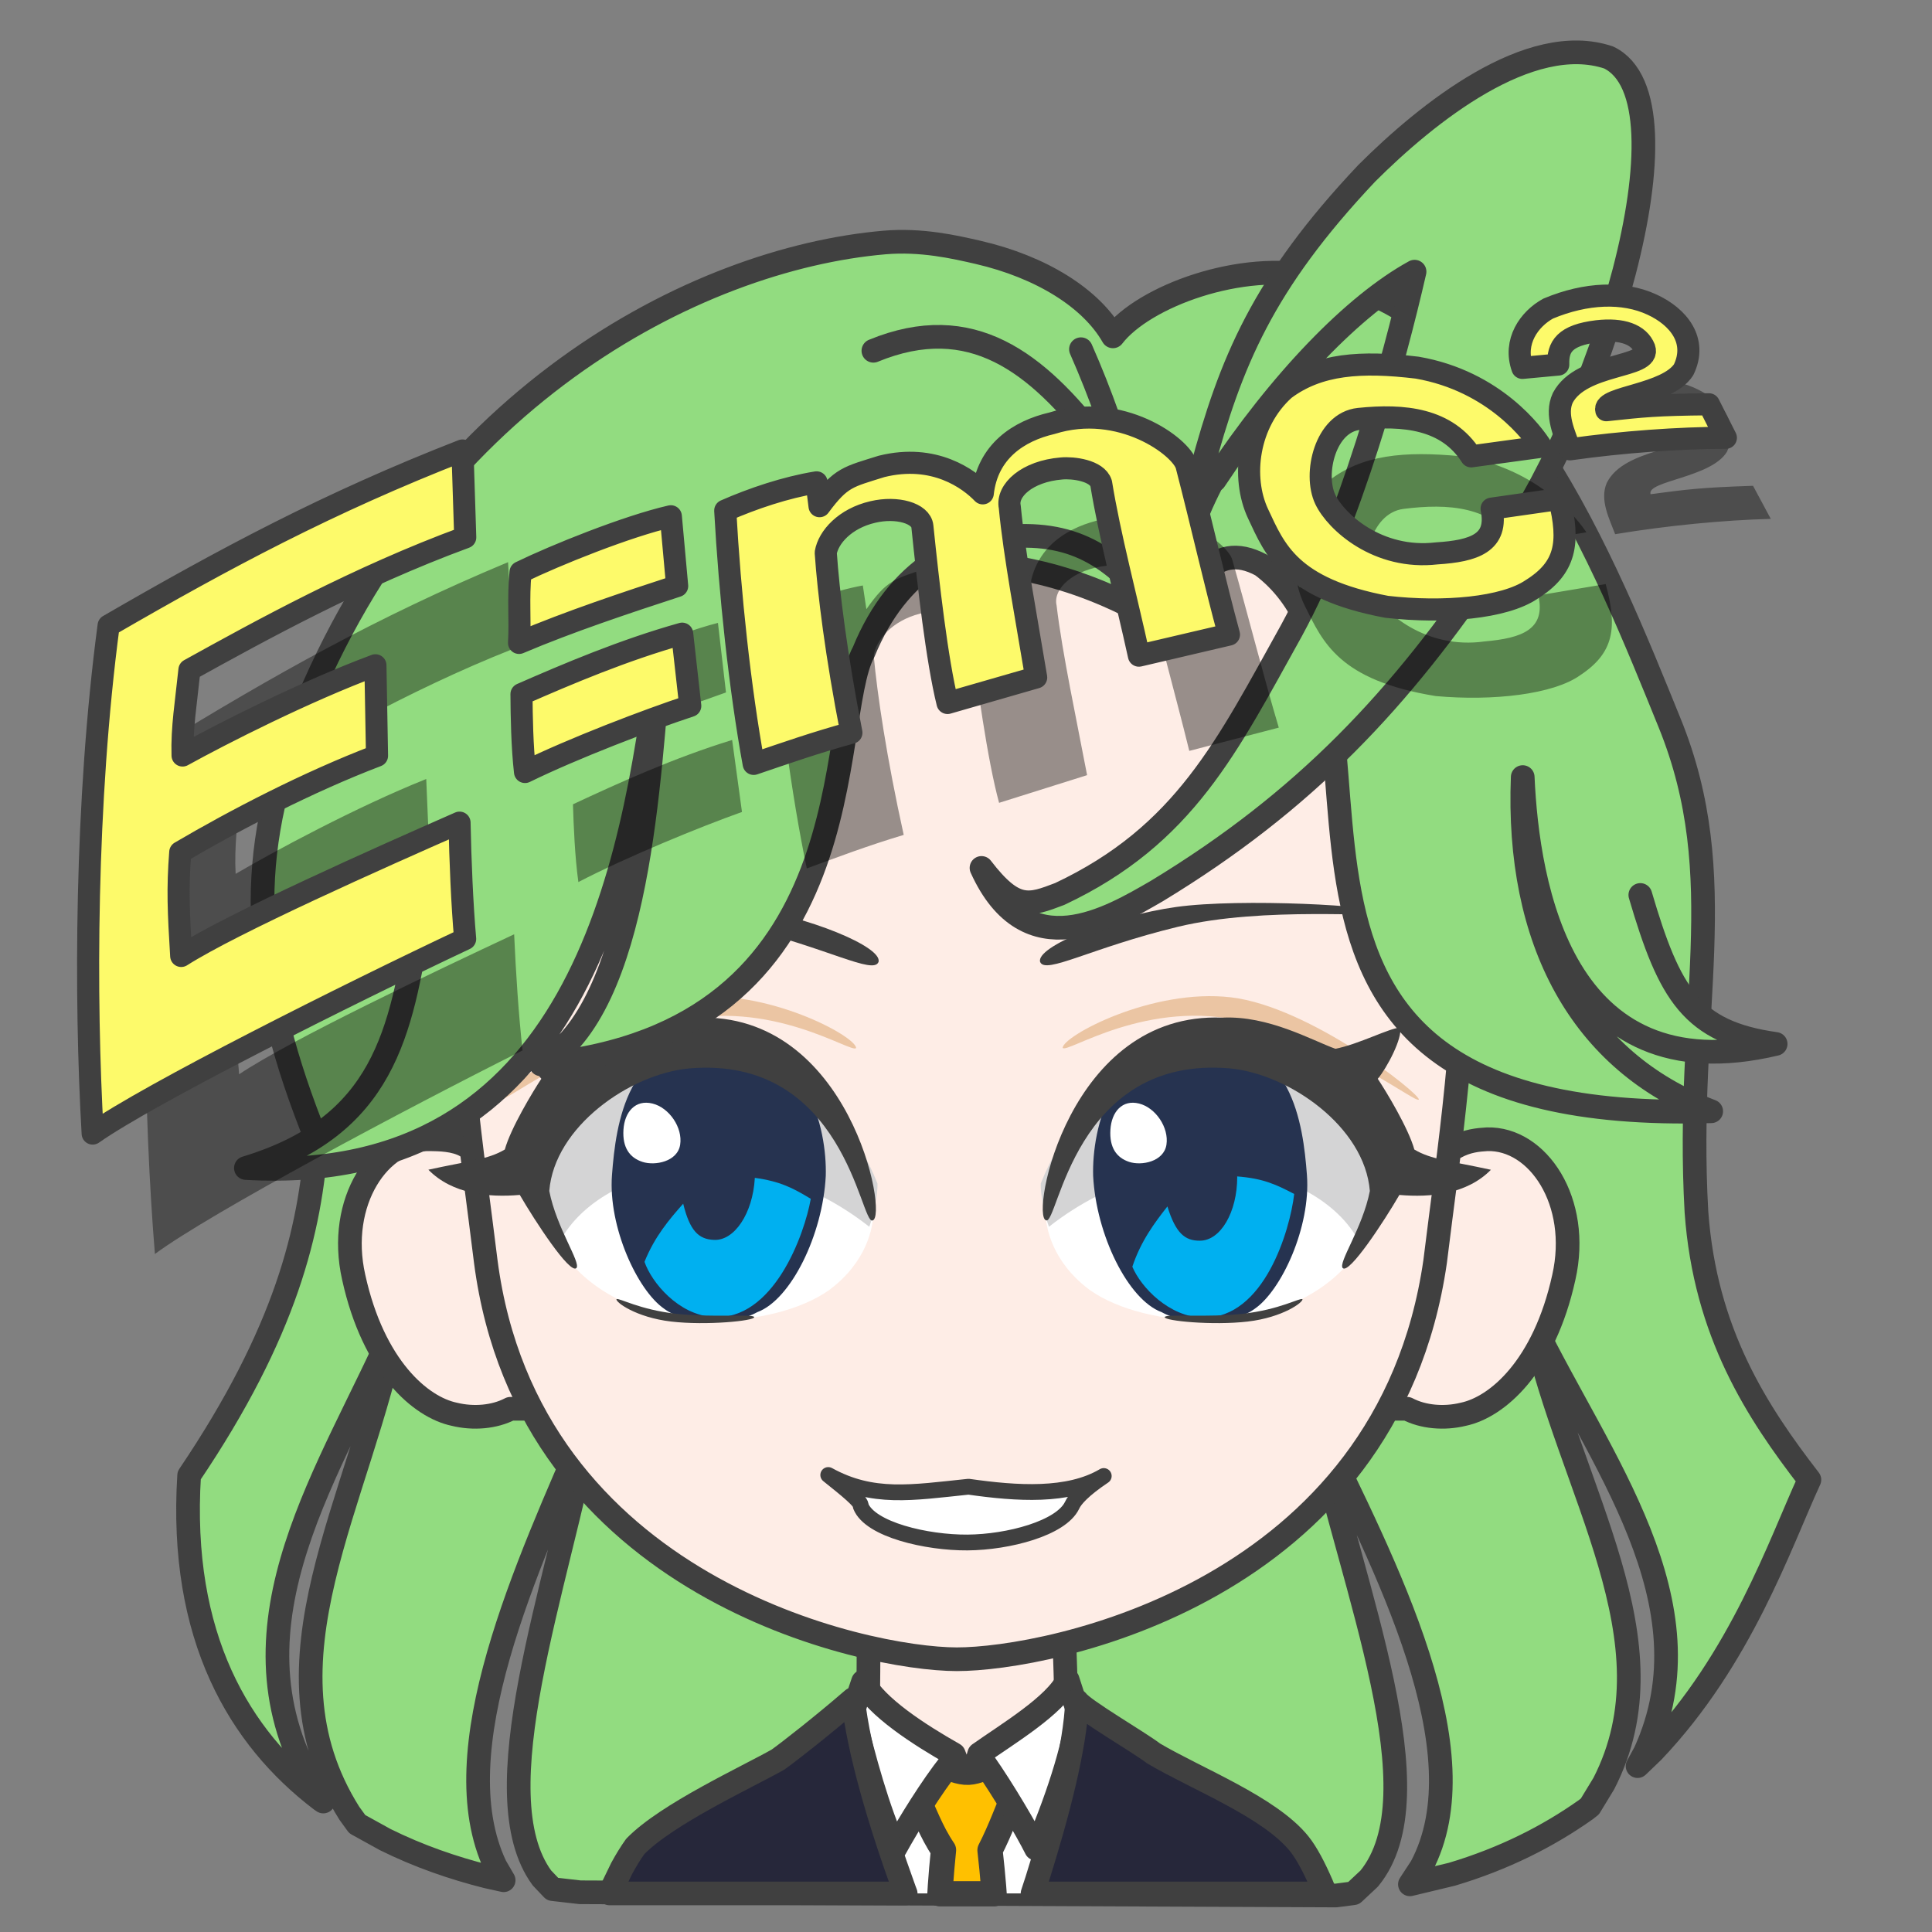 <svg width="2805" height="2805" xmlns="http://www.w3.org/2000/svg" xmlns:xlink="http://www.w3.org/1999/xlink" xml:space="preserve" overflow="hidden"><rect width="100%" height="100%" fill="#808080" stroke="none"/><g transform="translate(-833 -936)"><path d="M2117.1 1288.09C2170.66 1283.48 2218.9 1294.5 2253.3 1302.46 2345.05 1323.7 2417.28 1369.01 2448.81 1424.34 2493.34 1366.23 2635.73 1313.51 2743.65 1338.03 3019.52 1386.9 3164.81 1758.88 3256.87 1985.15 3348.94 2211.42 3279.21 2400.08 3296.02 2695.67 3308.64 2871.49 3384.32 2986.36 3460 3084.43 3417.23 3177.22 3361.27 3343.77 3232.66 3478.95L3210.54 3500.17 3221.56 3479.9C3320.42 3262.89 3154.32 3054.11 3058.71 2857.58 3112.41 3101.93 3267.53 3318.73 3161.58 3525.39L3141.32 3558.7 3135.51 3563.28C3080.91 3601.96 3016.76 3634.56 2940.87 3657.19L2880 3671.8 2896.57 3646.5C2985.55 3479.75 2845.61 3211.19 2743.17 3000.61 2796.87 3244.97 2921.05 3541.37 2820.89 3663.45L2798.26 3684.64 2772.79 3688 1675.18 3683.32 1635.27 3678.75 1619.78 3662.47C1530.55 3540.39 1641.18 3243.99 1689.02 2999.64 1597.76 3210.21 1473.09 3478.77 1552.36 3645.52L1564.22 3665.85 1539.62 3660.4C1491.24 3648.22 1440.91 3630.94 1392.4 3606.89L1351.62 3584.37 1340.17 3568.55C1201.67 3348.58 1356.65 3118.41 1407.91 2856.6 1316.65 3067.17 1153.3 3291.8 1285.42 3525.55L1302.35 3551.58 1298.94 3549.25C1180.54 3459.01 1092.95 3312.61 1107.6 3078.17 1248.53 2869.58 1283.46 2721.59 1292.57 2590.61 1199.37 2359.45 1189.22 2191.15 1262.14 1998 1444.78 1514.27 1844.41 1311.59 2117.1 1288.09Z" stroke="#404040" stroke-width="34.375" stroke-linecap="round" stroke-linejoin="round" stroke-miterlimit="10" fill="#92DC80" fill-rule="evenodd"/><path d="M100.689 0C98.84 79.836 96.894 90.206 97.677 152.663 83.972 154.528 27.834 183.216 0 194.001 30.346 293.966 148.667 378.98 237.171 377.992 325.675 377.003 449.331 272.574 478 193.222L384.282 152.667C385.065 90.208 383.117 77.408 384.519 2.429L100.689 0Z" stroke="#404040" stroke-width="34.375" stroke-linecap="round" stroke-linejoin="round" stroke-miterlimit="10" fill="#FEEDE6" fill-rule="evenodd" transform="matrix(-1 0 0 1 2478 3280)"/><path d="M2388 3415C2380.12 3511.12 2374.9 3592.77 2364.17 3673.48L2362.16 3685 2117.81 3685 2113.69 3669.47C2094.35 3590.38 2081.65 3511.79 2072 3416.72L2216.99 3495.83 2240.36 3547.43 2259.48 3493.54Z" fill="#FFFFFF" fill-rule="evenodd"/><path d="M2311.5 3464.5 2308.9 3533.03C2296.06 3562.77 2285.63 3592.51 2270.36 3622.26 2272.5 3641.16 2274.19 3658.84 2275.59 3675.72L2276.3 3685.5 2197.68 3685.5 2198.34 3674.1C2199.5 3657.6 2200.95 3640.41 2202.85 3622.02 2184.23 3594.62 2175.3 3567.21 2161.53 3539.81L2160.5 3471.63C2170.5 3482.7 2213.96 3510.28 2239.13 3509.1 2264.29 3507.91 2297.52 3481.68 2311.5 3464.5Z" stroke="#404040" stroke-width="36.667" stroke-linecap="round" stroke-linejoin="round" stroke-miterlimit="10" fill="#FFC000" fill-rule="evenodd"/><path d="M2086.03 3377.5C2104.69 3413.96 2167.68 3454.65 2217.87 3483.06L2224.06 3499.14 2212.7 3496.15C2185.53 3530.31 2152.57 3583.69 2132.81 3619.39 2107.62 3563.66 2087.7 3490.99 2071 3422.18L2086.03 3377.5ZM2383.11 3375 2398 3420.78C2393.69 3472.1 2364.03 3558.75 2337.17 3620 2323.84 3593.29 2289.35 3534.34 2261.76 3495.1L2249.76 3499.14 2254.65 3482.51C2296.89 3452.7 2364.66 3412.29 2383.11 3375Z" stroke="#404040" stroke-width="34.375" stroke-linecap="round" stroke-linejoin="round" stroke-miterlimit="10" fill="#FFFFFF" fill-rule="evenodd"/><path d="M360.257 2.64C351.193 15.603 270.78 62.143 248.996 78.862 186.77 115.64 80.312 156.728 37.62 210.019 26.948 223.341 15.861 244.346 4.77 270.024L0 282 424.878 282 418.476 262.397C388.156 166.036 362.993 69.528 360.257 2.64ZM685.525 0C676.986 76.713 646.426 179.471 611.045 276.831L609.081 282 1039 282 1021.48 245.832C1015.16 234.165 1008.58 223.408 1001.69 213.779 955.871 166.667 839.865 113.369 794.529 87.734 779.496 77.089 729.559 38.118 685.525 0Z" stroke="#404040" stroke-width="34.375" stroke-linecap="round" stroke-linejoin="round" stroke-miterlimit="10" fill="#26273A" fill-rule="evenodd" transform="matrix(-1 0 0 1 2757 3403)"/><path d="M1650.98 0.036C1638.99 0.301 1615.77 0.199 1598.98 10.041L163.429 11.887C145.718 2.046 130.061 0.883 116.972 0.036 43.246-2.084-19.296 90.548 5.535 200.504 34.143 330.583 102.569 389.139 151.67 399.354 179.182 406.083 209.864 403.542 232.923 391.368L1534.98 391.368C1558.05 403.542 1588.74 406.083 1616.27 399.354 1665.39 389.139 1733.84 330.583 1762.46 200.504 1787.3 90.548 1724.74-2.084 1650.98 0.036Z" stroke="#404040" stroke-width="34.375" stroke-linecap="round" stroke-linejoin="round" stroke-miterlimit="10" fill="#FEEDE6" fill-rule="evenodd" transform="matrix(-1 0 0 1 3109 2590)"/><path d="M1473 666.518C1470.86 440.458 1414.77 7.502 730.797 0 77.236 2.902-1.422 444.417 0.019 666.518 0.541 939.935 26.762 1089.61 47.41 1258.83 116.854 1739.28 608.771 1836.08 741.873 1836 874.974 1835.92 1363.87 1731.91 1425.69 1258.83 1446.3 1089.61 1472.48 939.935 1473 666.518Z" stroke="#404040" stroke-width="34.375" stroke-linecap="round" stroke-linejoin="round" stroke-miterlimit="10" fill="#FEEDE6" fill-rule="evenodd" transform="matrix(-1 0 0 1 2964 1509)"/><path d="M2540.39 2252.85C2634.17 2239.66 2839.77 2251.03 2840.71 2261.19 2841.31 2269.71 2669.28 2250.97 2542.89 2281.65 2416.5 2312.32 2350.97 2351.11 2343.16 2332.69 2336.2 2310.69 2446.61 2266.05 2540.39 2252.85Z" fill="#404040" fill-rule="evenodd"/><path d="M2351 2697.86C2445.64 2406.98 2698.03 2405.1 2856 2607.04 2854.8 2676.24 2827.99 2720.24 2782.56 2779.02 2684.56 2879.26 2495.76 2865.52 2415.79 2809.31 2360.11 2768.31 2351.43 2717.34 2351 2697.86Z" fill="#FFFFFF" fill-rule="evenodd"/><path d="M2355.98 2717.05C2537.18 2574.98 2752.86 2630.69 2807.89 2742 2904.08 2579.98 2698.5 2453.03 2617.99 2458.15 2537.48 2463.27 2403.92 2502.96 2344.07 2654.16 2343.22 2669.65 2350.38 2702.93 2355.98 2717.05Z" fill="#D4D4D5" fill-rule="evenodd"/><path d="M2420.09 2643.13C2418.17 2574.88 2446.79 2444.15 2577.75 2444 2708.71 2443.85 2724.87 2566.95 2730.5 2642.22 2736.13 2717.49 2693.38 2809.55 2654.81 2836.07 2623.75 2859.37 2555.59 2861.31 2519.54 2841.06 2470.8 2823.17 2424.42 2728.74 2420.09 2643.13Z" fill="#263350" fill-rule="evenodd"/><path d="M2629.18 2644C2666.42 2646.89 2685.13 2655.38 2712 2669.48 2705.98 2721.76 2668.58 2849.92 2580.45 2849 2530.42 2848.47 2489.34 2804.67 2477 2775.08 2489.52 2737.51 2509.46 2711.15 2527.92 2687.59 2539.95 2726.6 2553.47 2737.56 2575.14 2737.32 2605.04 2737.32 2629.28 2695.93 2629.28 2644.87 2629.25 2644.58 2629.21 2644.29 2629.18 2644Z" fill="#00B0F0" fill-rule="evenodd"/><path d="M2445.17 2576.15C2446.81 2550.07 2462.48 2532.15 2486.72 2538.17 2510.96 2544.19 2530.33 2573.23 2526.52 2597.93 2522.7 2622.63 2490.43 2628.89 2472.3 2622.87 2454.16 2616.84 2443.53 2602.23 2445.17 2576.15Z" fill="#FFFFFF" fill-rule="evenodd"/><path d="M2524.01 2848.32C2524.22 2843.24 2585.02 2849.33 2637.88 2843.35 2690.74 2837.37 2720.1 2820.08 2723.93 2822.17 2725.71 2826.34 2695.74 2848.73 2644.51 2854.71 2593.27 2860.69 2523.23 2853.67 2524.01 2848.32Z" fill="#404040" fill-rule="evenodd"/><path d="M2620.38 2384.01C2735.13 2397.61 2894.48 2523.82 2893.01 2532.47 2887.3 2537.64 2792.25 2458.6 2642.36 2420.04 2499.53 2383.39 2380.15 2467.32 2375.82 2457.22 2376.73 2440 2505.64 2370.41 2620.38 2384.01Z" fill="#EBC5A3" fill-rule="evenodd"/><path d="M2351.81 2707.73C2369.17 2715.28 2392.34 2467.43 2618.79 2487.18 2704.75 2495.38 2814.41 2571.9 2821.83 2665.16 2811.32 2719.1 2775.3 2769.51 2782.51 2777.12 2792.15 2786.06 2842.59 2708.96 2864.69 2670.89 2910.09 2674.85 2962.78 2669.81 2997.6 2634.36 2938.29 2621.38 2910.93 2619.59 2886.43 2604.96 2877.97 2574.27 2845.63 2520.71 2833.31 2502.28 2846.65 2486.54 2869.87 2442.16 2865.63 2428.07 2851.94 2427.93 2804.99 2452.43 2771.76 2458.68 2737.49 2446.35 2674.55 2410.17 2607.64 2413.5 2384.33 2404.28 2328.56 2702.87 2351.81 2707.73Z" fill="#404040" fill-rule="evenodd"/><path d="M0 98C26.553 76.715 48.949 58.979 47.209 52.723 60.813 18.737 142.841-0.431 202.219 0.007 261.597 0.445 338.002 20.704 353.953 53.887 357.999 62.87 370.291 76.56 400 96.541 348.458 66.051 274.12 70.936 203.709 81.004 120.951 72.405 64.44 62.453 0 98Z" stroke="#404040" stroke-width="22.917" stroke-linecap="round" stroke-linejoin="round" stroke-miterlimit="10" fill="#FFFFFF" fill-rule="evenodd" transform="matrix(1 -1.22465e-16 -1.22465e-16 -1 2035.5 3175.5)"/><path d="M186.338 31.595C277.661 7.069 482.779-6.696 484.949 3.272 486.585 11.654 313.833 14.023 192.321 59.871 70.809 105.719 10.589 152.201 0.616 134.876-8.963 113.881 95.016 56.122 186.338 31.595Z" fill="#404040" fill-rule="evenodd" transform="matrix(-0.993 0.122 0.122 0.993 2092.58 2198.8)"/><path d="M0 231.863C94.453-59.02 346.343-60.897 504 141.035 502.806 210.244 476.044 254.236 430.705 313.016 332.901 413.259 144.474 399.524 64.66 343.313 9.088 302.313 0.433 251.335 0 231.863Z" fill="#FFFFFF" fill-rule="evenodd" transform="matrix(-1 0 0 1 2101 2466)"/><path d="M11.951 259.048C192.782 116.981 408.028 172.689 462.945 284 558.939 121.975 353.778-4.967 273.432 0.15 193.085 5.267 59.794 44.958 0.068 196.16-0.775 211.652 6.372 244.93 11.951 259.048Z" fill="#D4D4D5" fill-rule="evenodd" transform="matrix(-1 0 0 1 2107 2458)"/><path d="M0.089 199.126C-1.835 130.881 26.788 0.152 157.748 0 288.708-0.151 304.87 122.948 310.498 198.22 316.126 273.492 273.378 365.552 234.811 392.074 203.75 415.368 135.594 417.312 99.54 397.059 50.8 379.169 4.417 284.74 0.089 199.126Z" fill="#263350" fill-rule="evenodd" transform="matrix(-1 0 0 1 2032 2444)"/><path d="M1928.81 2646.07C1965.9 2651.19 1984.11 2660.8 2010.14 2676.51 2000.99 2728.42 1955.89 2854.33 1867.78 2848.12 1817.77 2844.6 1779.29 2798.34 1768.72 2768.02 1783.5 2731.2 1805.02 2706.04 1824.9 2683.59 1834.6 2723.31 1847.47 2735.09 1869.16 2736.14 1899.08 2737.93 1925.8 2698 1928.86 2646.94 1928.84 2646.65 1928.83 2646.36 1928.81 2646.07Z" fill="#00B0F0" fill-rule="evenodd"/><path d="M1738.17 2576.15C1739.83 2550.07 1755.69 2532.15 1780.23 2538.17 1804.77 2544.19 1824.37 2573.23 1820.51 2597.93 1816.65 2622.63 1783.99 2628.89 1765.63 2622.87 1747.27 2616.84 1736.51 2602.23 1738.17 2576.15Z" fill="#FFFFFF" fill-rule="evenodd"/><path d="M0.007 26.317C0.219 21.242 61.016 27.326 113.877 21.346 166.738 15.367 196.1-1.921 199.925 0.175 201.705 4.337 171.739 26.731 120.507 32.711 69.275 38.691-0.773 31.666 0.007 26.317Z" fill="#404040" fill-rule="evenodd" transform="matrix(-1 0 0 1 1928 2822)"/><path d="M150.49 52.048C249.712-6.896 452.629-3.521 456.715 4.231 455.32 11.812 332.005 6.817 189.777 67.299 54.3 125.016 10.593 264.221 1.029 258.832-8.701 244.597 51.268 110.992 150.49 52.048Z" fill="#EBC5A3" fill-rule="evenodd" transform="matrix(-0.794 0.608 0.608 0.794 1919.41 2251.29)"/><path d="M14.772 403.188C33.464 405.982-8.276 160.591 215.199 121.016 300.215 106.683 425.747 152.189 457.013 240.35 460.826 295.17 439.119 353.185 448.039 358.673 459.646 364.807 488.351 277.274 499.828 234.779 544.628 226.847 594.131 208.339 618.548 165.076 557.998 167.899 531.148 173.256 503.743 165.466 487.649 138.019 442.613 94.666 425.973 80.051 434.764 61.397 445.678 12.517 437.953 0 424.711 3.414 385.768 39.233 355.347 53.878 319.115 50.843 249.058 32.193 185.403 52.74-32.324 101.666-8.909 404.511 14.772 403.188Z" fill="#404040" fill-rule="evenodd" transform="matrix(-0.966 0.259 0.259 0.966 2009.7 2314.6)"/><path d="M1375 2361 1625.07 2228.66 2169.33 1680.39 2444.61 1711.9 2518.16 1829.53 2602.21 1716.1 3033 1737.11 2669.46 1474.52 2015.93 1401 1599.85 1598.46 1414.93 1978.68 1375 2361Z" fill="#92DC80" fill-rule="evenodd"/><path d="M2402.39 1443C2459.84 1573.29 2494.18 1705.68 2518 1840.18 2281.87 1699.38 2075.17 1751.92 1866.37 1833.87 1755.66 1905.32 1602.91 2079.75 1553.16 2218.44 1491.5 2406.18 1520.23 2423.69 1551.06 2422.29L1488 2582" stroke="#404040" stroke-width="34.375" stroke-linecap="round" stroke-linejoin="round" stroke-miterlimit="10" fill="#92DC80" fill-rule="evenodd"/><path d="M1441.92 2269.06C1415.3 2434.35 1390.92 2571 1190 2631.81 1672.37 2659.48 1751.66 2198.27 1791.08 1889.28 1774.84 2057.54 1763.24 2399.88 1618.41 2481.28 2097.24 2435.15 2032.43 1982.28 2086.97 1882.45 2136.9 1760.2 2226.75 1718.16 2305.48 1714.35 2403.03 1709.56 2457.46 1751.47 2524 1836.22 2500.19 1720.66 2478.48 1661.82 2427.35 1577.78 2338.4 1462.21 2243.31 1386.77 2101.04 1445.27" stroke="#404040" stroke-width="34.375" stroke-linecap="round" stroke-linejoin="round" stroke-miterlimit="10" fill="#92DC80" fill-rule="evenodd"/><path d="M2876.87 1529.25C2679.02 1350.32 2527.89 1728.43 2529.01 1852.4 2560.4 1793.04 2590.6 1716.39 2664.79 1756.73 2917.84 1946.23 2535.49 2571.67 3317.44 2549.42 3127.18 2477.2 3034.44 2300.62 3043.78 2064.21 3050.71 2221.25 3100.11 2525.58 3411 2451.65 3289.27 2434.51 3257.04 2379.9 3214.52 2235.36" stroke="#404040" stroke-width="34.375" stroke-linecap="round" stroke-linejoin="round" stroke-miterlimit="10" fill="#92DC80" fill-rule="evenodd"/><path d="M2577.63 1618.29C2619.69 1462.1 2665.95 1347.94 2817.35 1187.55 2904.97 1100 3053.57 980.931 3168.53 1019.45 3298.2 1081.79 3154.51 1543.34 3002.4 1748.56 2866.42 1950.97 2728.33 2098.75 2512.44 2229.73 2444.45 2268.95 2323.89 2341.79 2258 2196.11 2306.37 2259.14 2327.39 2250.74 2371.55 2233.93 2553.1 2148.48 2614.78 2018.91 2708.01 1851.51 2792.82 1696.03 2856.96 1460.7 2886.75 1330.43 2798.78 1378.75 2692.24 1488.71 2596.56 1632.99" stroke="#404040" stroke-width="34.375" stroke-linecap="round" stroke-linejoin="round" stroke-miterlimit="10" fill="#92DC80" fill-rule="evenodd"/><path d="M1895.96 2010.35 1910.25 2114.84C1848.98 2136.65 1741.68 2180.72 1672.72 2216.63 1667.58 2179.26 1665.86 2135.72 1664.86 2103.74 1731.3 2072.71 1811.21 2036.39 1895.96 2010.35ZM1570.62 1752.19 1577.7 1878.21C1422.98 1939.36 1283.51 2020.81 1182.06 2080.19 1178.29 2127.98 1172.9 2164.1 1175.1 2204.73 1230.22 2172.5 1349.93 2107.75 1451.84 2067L1457.34 2198.22C1357.97 2238.83 1253.64 2296.44 1175.14 2345.14 1172.32 2398.41 1174.71 2431.71 1180.16 2495.71 1254.17 2446.04 1464.59 2346.27 1579.47 2292.46 1581.86 2347.06 1586.02 2410.4 1591.69 2461.06 1421.7 2546.27 1138.55 2696.95 1057.9 2756.62 1041.97 2561.62 1035.33 2276.36 1063.19 2018.75 1229.54 1917.02 1378.01 1832.67 1570.62 1752.19ZM1875.36 1840.35 1887.02 1941.35C1813.95 1967.2 1731.85 1996.64 1659.51 2029.48 1660.64 1994.83 1656.4 1966 1659.19 1926.73 1709.19 1900.88 1812.44 1856.32 1875.36 1840.35ZM2621.99 1748.32C2646.57 1834.32 2667.44 1918.13 2689.62 1992.42L2559.68 2026.19C2538.72 1940.55 2513.02 1853.25 2498.77 1777.3 2492.48 1758.8 2457.27 1755.24 2440.83 1757.21 2390.52 1762.5 2361.45 1791.28 2367.01 1814.89 2375.25 1884.61 2396.45 1983.2 2411.32 2061.42L2283.54 2101.61C2266.6 2039.63 2251.47 1929.36 2240.83 1846.19 2238.41 1827.18 2203.5 1817.84 2168.41 1827.02 2128.12 1837.34 2104.72 1865.29 2101.5 1887.72 2106.76 1944.92 2120.37 2036.51 2145.08 2148.16 2092.3 2164.03 2050.8 2179.82 2004.34 2196.84 1981.68 2087.98 1963.7 1950.3 1954.13 1830.19 1993.71 1811.64 2041.33 1794.32 2085.71 1786L2090.86 1820.48C2121.19 1777.34 2131.7 1776.91 2179.44 1760.57 2255.51 1739.63 2306.99 1775.84 2327.32 1796.1 2332.64 1734.82 2377.49 1704.23 2425.2 1691.95 2523.99 1658.29 2613.73 1721.3 2621.99 1748.32ZM2953.41 1598.39C3066.66 1615.21 3125.37 1691.96 3136.22 1708.88L3034.92 1725.23C2998.61 1670.95 2935.65 1666.58 2870.68 1674.85 2822.15 1681.04 2806.1 1755.99 2824.68 1792.82 2840.88 1824.95 2903.15 1879.34 2988.41 1867.27 3042.38 1862.55 3077.72 1850.02 3066.41 1800.43L3164.26 1784.01C3181.57 1847.33 3176.29 1883.94 3127.21 1916.34 3088.38 1944.13 3000.74 1954.13 2917.39 1946.57 2776.49 1923.59 2753.54 1868 2727.59 1815.99 2701.63 1763.97 2709.01 1684.21 2761.65 1634.47 2810.16 1596.22 2871.67 1590.59 2953.41 1598.39ZM3292.03 1498.64C3330.75 1515.29 3359.7 1549.24 3340.22 1592.06 3317.18 1629.8 3223.37 1633.95 3229.37 1653.52 3282.6 1646.47 3301.92 1643.88 3378.16 1641.31L3403.94 1689.33C3335.37 1691.14 3253.88 1698.98 3177.98 1711.56 3169.86 1689.7 3155.01 1661.85 3165.84 1637.07 3191.77 1584.85 3293.72 1591.06 3282.58 1562.3 3274.27 1542.5 3249.9 1534.08 3213.17 1539.23 3166.31 1546.12 3156.65 1562.82 3158.08 1588.93L3106.16 1595.03C3091.71 1557.33 3114.27 1523.84 3141.49 1508.05 3195.87 1483.73 3250.14 1480.37 3292.03 1498.64Z" fill="#000000" fill-rule="evenodd" fill-opacity="0.4"/><path d="M1823.42 1856.01 1835.18 1960.82C1773.4 1981.14 1665.07 2022.6 1595.25 2056.83 1591.02 2019.34 1590.35 1975.77 1590.13 1943.79 1657.3 1914.37 1738.06 1880 1823.42 1856.01ZM1504.42 1590.05 1508.46 1716.21C1352.3 1773.6 1210.89 1851.65 1108.04 1908.54 1103.12 1956.24 1096.85 1992.22 1098.06 2032.88 1153.95 2002 1275.19 1940.17 1378.06 1901.9L1380.38 2033.21C1280.06 2071.41 1174.36 2126.47 1094.71 2173.26 1090.59 2226.44 1092.18 2259.79 1096.08 2323.9 1171.27 2276.04 1384.05 2181.39 1500.19 2130.38 1501.26 2185.02 1503.88 2248.44 1508.33 2299.22 1336.33 2380.29 1049.61 2524.07 967.539 2581.77 956.332 2386.45 956.602 2101.11 990.689 1844.25 1159.45 1746.58 1309.93 1665.85 1504.42 1590.05ZM1806.95 1685.56 1816.15 1786.82C1742.48 1810.9 1659.7 1838.34 1586.57 1869.41 1588.54 1834.8 1585.01 1805.88 1588.75 1766.69 1639.36 1742.06 1743.66 1700.01 1806.95 1685.56ZM2555.59 1611.64C2578.07 1698.22 2596.91 1782.5 2617.29 1857.31L2486.56 1887.93C2467.68 1801.8 2444.1 1713.9 2431.7 1637.63 2425.85 1618.99 2390.74 1614.57 2374.26 1616.14 2323.84 1620.21 2294.08 1648.29 2299.06 1672.02 2305.62 1741.92 2324.43 1840.99 2337.39 1919.55L2208.68 1956.64C2193.25 1894.26 2180.79 1783.65 2172.17 1700.25 2170.21 1681.2 2135.53 1671.01 2100.23 1679.33 2059.71 1688.68 2035.64 1716.05 2031.87 1738.4 2035.75 1795.71 2047.14 1887.6 2069.13 1999.82 2015.99 2014.4 1974.12 2029.19 1927.26 2045.07 1907.24 1935.7 1892.59 1797.63 1885.94 1677.32 1925.95 1659.73 1973.98 1643.57 2018.54 1636.33L2022.86 1670.92C2054.22 1628.53 2064.75 1628.36 2112.86 1613.17 2189.42 1594.08 2240.01 1631.53 2259.85 1652.28 2266.64 1591.14 2312.23 1561.64 2360.22 1550.52 2459.79 1519.27 2547.98 1584.43 2555.59 1611.64ZM2890.54 1469.78C3003.35 1489.34 3060.18 1567.48 3070.62 1584.66L2968.96 1598.56C2933.96 1543.41 2871.13 1537.52 2805.98 1544.22 2757.32 1549.22 2739.46 1623.76 2757.13 1661.03 2772.56 1693.55 2833.49 1749.43 2919.01 1739.42 2973.08 1736.01 3008.72 1724.34 2998.61 1674.49L3096.83 1660.45C3112.61 1724.17 3106.44 1760.65 3056.58 1791.84 3017.09 1818.69 2929.23 1826.56 2846.09 1816.98 2705.8 1790.6 2684.2 1734.48 2659.51 1681.85 2634.82 1629.22 2644.13 1549.66 2697.96 1501.2 2747.38 1464.15 2809.01 1460 2890.54 1469.78ZM3231.47 1378.25C3269.78 1395.84 3297.89 1430.48 3277.39 1472.81 3253.44 1509.99 3159.55 1511.86 3165.08 1531.58 3218.46 1525.81 3237.84 1523.7 3314.12 1522.97L3338.73 1571.6C3270.14 1571.76 3188.48 1577.61 3112.3 1588.36 3104.71 1566.3 3090.54 1538.1 3101.97 1513.59 3129.15 1462.01 3230.93 1470.69 3220.48 1441.67 3212.66 1421.68 3188.5 1412.67 3151.66 1416.92 3104.64 1422.68 3094.58 1439.14 3095.38 1465.28L3043.32 1470.12C3029.79 1432.08 3053.16 1399.14 3080.75 1384.02 3135.71 1361.03 3190.03 1358.98 3231.47 1378.25Z" stroke="#404040" stroke-width="32.083" stroke-linecap="round" stroke-linejoin="round" stroke-miterlimit="10" fill="#FDFA6A" fill-rule="evenodd"/></g></svg>